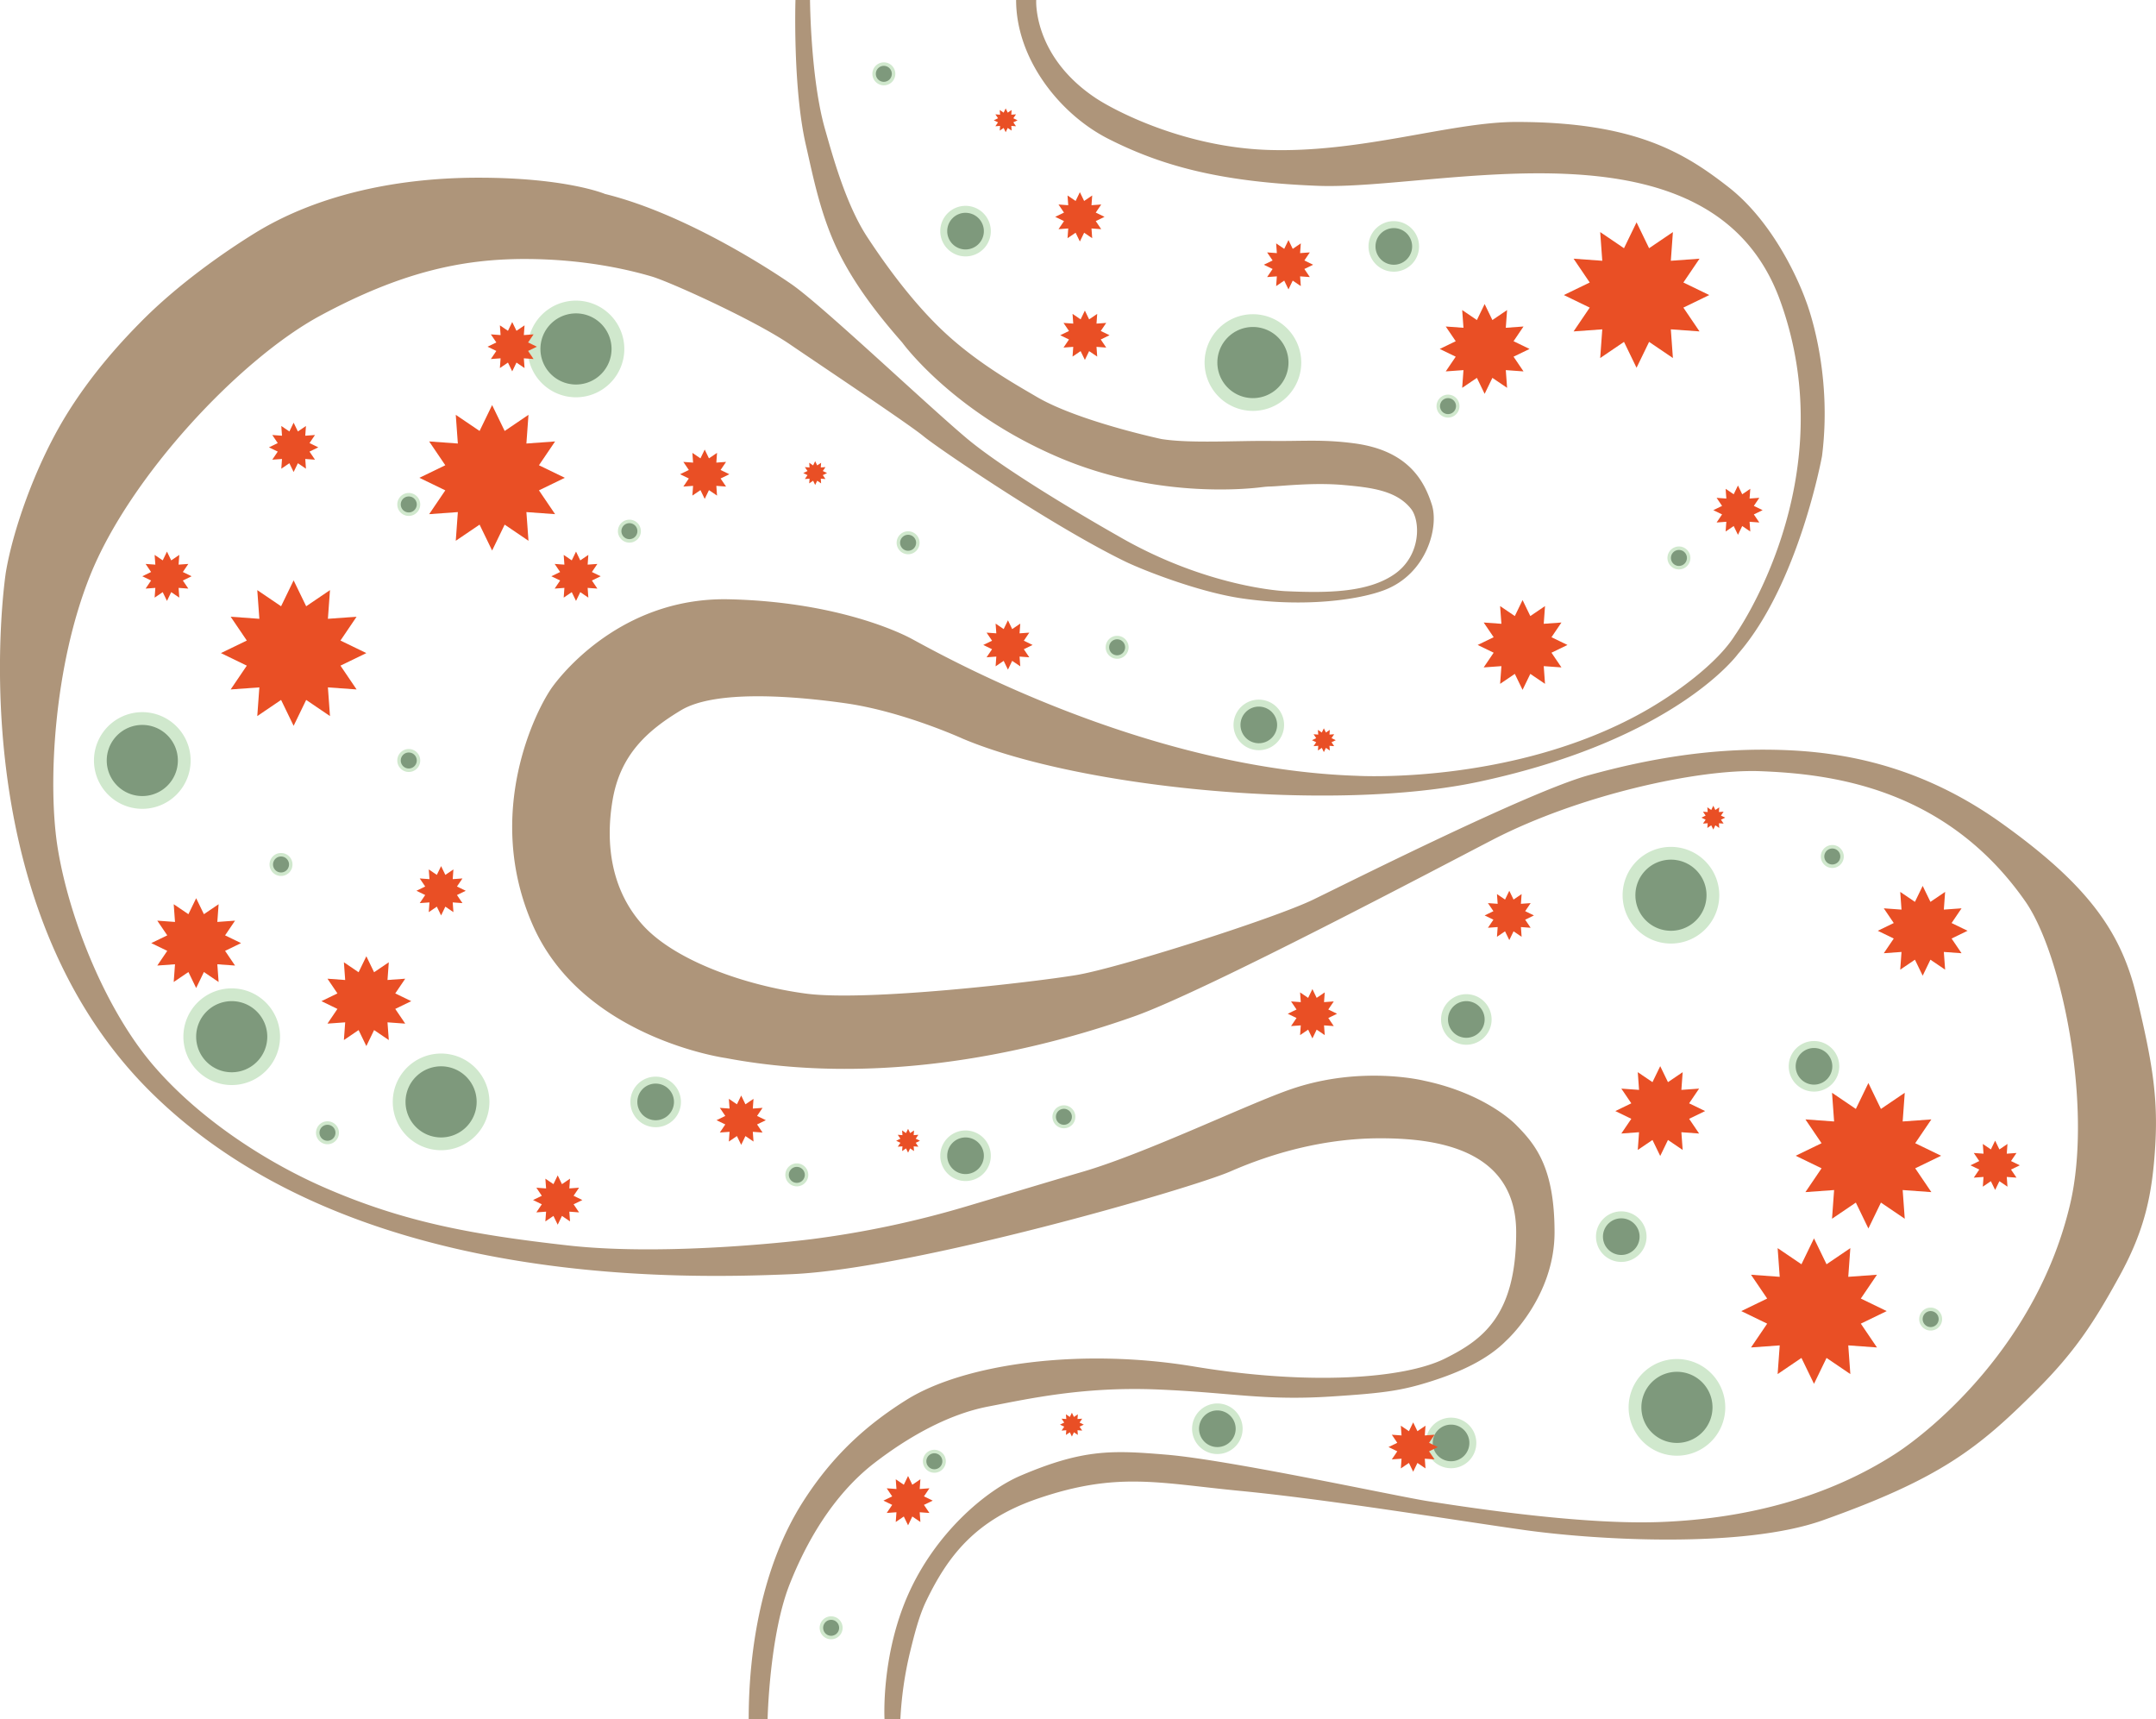 <svg xmlns="http://www.w3.org/2000/svg" viewBox="0 0 1856.6 1480.33">
    <defs>
        <style>.cls-1{fill:#ae957a;}.cls-2{fill:#7e997c;}.cls-3{fill:#d0e8cd;}.cls-4{fill:#e94f25;}</style>
    </defs>
    <title>intestines-3</title>
    <g id="Layer_2" data-name="Layer 2">
        <g id="intestines_3">
            <g id="intestines">
                <path id="intestines_2" class="cls-1"
                      d="M685,0s-2.4,75.7,9,125c5.85,25.27,12.5,61,28.77,93.35,15.58,31,37.29,57.29,54.23,76.65,0,0,43.36,60,135.18,99,82.26,34.94,159.85,27.34,175.11,25.38a63.17,63.17,0,0,1,6.43-.49c9.75-.25,37.15-3.66,63.62-1.26,23.8,2.15,45.16,4.75,57.66,20.38,8.27,10.33,9,40.23-14.18,56.35C1178.29,510,1144.28,510.75,1107,509c0,0-67.33-2.67-145-48,0,0-91.5-51.5-130-84-35.66-30.1-123.5-113.5-150-132-9.56-6.68-88-60-161-78,0,0-33-14-109-14s-143,17-193,48c-26.06,16.15-65.86,43.81-97.77,76.22-12.41,12.6-42,43-66.36,83.77C29.07,404.23,10.69,458.51,5,493c0,0-43.36,280.59,124.63,447.08s447,161.49,552,157,344.17-73.73,378-88.5c36.41-15.91,81-28.5,129-28.5s117,9,117,81-29.24,92.59-61,108.49c-35.41,17.73-117.58,23.43-216.49,7-98.38-16.35-198.09-2.23-247.54,28.72-34,21.3-63.67,47.68-89.35,88.08-35,55.1-46.53,126.19-46.53,187H661s1.5-72.13,19-116.33c19-48,44.67-82.67,73.33-104.67s63-41.67,97.67-48.33,82-17.33,146-14.67,91.22,9.83,150,6c43.5-2.83,59.33-4.78,84.93-12.9,25.81-8.18,49.07-18.94,65.07-35.1,0,0,41.67-37.33,41.67-93.33s-16.42-75.75-33.67-93c0,0-25.33-26.33-78.5-37.5,0,0-53.5-13.5-114,7C1075.83,949.93,987,993,932,1009c-19.67,5.72-57,17-101,30.07A840.89,840.89,0,0,1,698.36,1067s-120.67,15.33-209.33,5.33c-82.15-9.26-141.33-20-210-50-46.77-20.43-105.33-56.67-146.67-104.67S59.53,791,49.69,730.17c-8.83-54.65-3.39-156.83,28-234.83C112,410,206.69,309,276,271.67S397.69,223,451.69,223,545,233.33,561,238s88.67,37.67,119,58.33,103.33,69.33,115.33,79.33,111.61,77.76,174,108c13.47,6.53,61.9,26,100.27,31.59,54.69,7.94,101.37,1,122.73-7.26,36.33-14,46.86-54.18,40.67-73.5-6.29-19.61-19.67-46.5-66.75-52.75-27.32-3.63-43.92-1.75-72.58-2.08s-69,2.33-93.67-1.67c0,0-71.67-15.33-107.33-36.33C875.4,331.49,842,312.95,813.1,285.92c-30.76-28.72-55.93-66.13-66.11-81.57-18.82-28.51-30.37-71.64-36.46-92.86C698,68,697.53,0,697.53,0Z"/>
                <path id="intestines_1" class="cls-1"
                      d="M761.69,1480.33S758.53,1426,782,1373s66.89-89.67,97-102.5c54-23,78.83-21.89,125.5-18,54,4.5,197.51,35.65,225,40,49.5,7.83,137.54,20.24,199.5,18,96.67-3.5,162.47-32.4,203.5-59,30.37-19.69,121.81-93.72,150.2-214.92,19.45-83-6.6-214.65-38.7-260.58-68.82-98.43-168.33-109.67-228-112-53.19-2.08-155.67,20.33-230.55,59C1243.73,744.56,1039,853,977,875s-204,64-352,36c0,0-123-17-166-114s3-187,17-206,66-77,152-75,140.82,25.33,157,34c23.49,12.59,199,112,384,118,0,0,133,7.78,244.95-54.36C1442.95,597.56,1479,571,1494,547c0,0,95-133,39-288-58.93-163.1-294-95-398-99-83.94-3.23-134.6-17.15-180.6-40.48C912.52,98.26,875,50.72,875,0h17.33s-3.13,48.21,51.21,84.44c16.57,11,76.2,42.24,148.47,44.65,80.55,2.69,157.49-24.09,213.65-24.09,101.83,0,144.63,26.35,182.67,56,45.33,35.33,66.67,97.67,66.67,97.67s23.56,58.44,14,134c0,0-20,110.33-72.33,170.33,0,0-53.1,73.59-222.67,110-125.14,26.87-343,6-445-37,0,0-51.5-23.5-101-30.5-42.32-6-111.5-12-141.5,6s-52.5,39-59,77.5-.76,77.82,26,107.5c27.5,30.5,88,52,140.5,59s197-10,233-16,170-48.5,204-65,186.49-93.07,237-107c55-15.17,104.5-22.5,155-22s123.33,8.17,200,62.83,104,95.33,117,150c12.78,53.74,18.49,84.74,16,127.33-2.5,42.83-9,73.33-31,113.33s-38.33,65-71.67,98.33c-49.5,49.5-82.33,75.67-183.67,111.67-68.83,24.45-196,17-257.33,8.33s-168.25-26.28-244.67-33.67c-70.37-6.81-105.67-16.67-174,6.67-53.63,18.31-77.33,49.33-96,88-6.36,13.18-10.33,29.22-14.11,44.64a313.76,313.76,0,0,0-8.22,57.36Z"/>
            </g>
            <g id="lact-bacteria">
                <g id="lact-bacteria-2" data-name="lact-bacteria">
                    <path class="cls-2"
                          d="M1078.93,348.29a36.12,36.12,0,1,1,36.12-36.12A36.16,36.16,0,0,1,1078.93,348.29Z"/>
                    <path class="cls-3"
                          d="M1078.93,281.54a30.62,30.62,0,1,1-30.62,30.62,30.62,30.62,0,0,1,30.62-30.62m0-11a41.62,41.62,0,1,0,41.62,41.62,41.67,41.67,0,0,0-41.62-41.62Z"/>
                </g>
                <g id="lact-bacteria-3" data-name="lact-bacteria">
                    <path class="cls-2"
                          d="M199.54,928.76a36.12,36.12,0,1,1,36.12-36.12A36.16,36.16,0,0,1,199.54,928.76Z"/>
                    <path class="cls-3"
                          d="M199.54,862a30.62,30.62,0,1,1-30.62,30.62A30.62,30.62,0,0,1,199.54,862m0-11a41.62,41.62,0,1,0,41.62,41.62A41.67,41.67,0,0,0,199.54,851Z"/>
                </g>
                <g id="lact-bacteria-4" data-name="lact-bacteria">
                    <path class="cls-2"
                          d="M379.84,984.85A36.12,36.12,0,1,1,416,948.73,36.16,36.16,0,0,1,379.84,984.85Z"/>
                    <path class="cls-3"
                          d="M379.84,918.11a30.62,30.62,0,1,1-30.62,30.62,30.62,30.62,0,0,1,30.62-30.62m0-11a41.62,41.62,0,1,0,41.62,41.62,41.67,41.67,0,0,0-41.62-41.62Z"/>
                </g>
                <g id="lact-bacteria-5" data-name="lact-bacteria">
                    <path class="cls-2"
                          d="M1438.91,806.91A36.12,36.12,0,1,1,1475,770.79,36.16,36.16,0,0,1,1438.91,806.91Z"/>
                    <path class="cls-3"
                          d="M1438.91,740.17a30.62,30.62,0,1,1-30.62,30.62,30.62,30.62,0,0,1,30.62-30.62m0-11a41.62,41.62,0,1,0,41.62,41.62,41.67,41.67,0,0,0-41.62-41.62Z"/>
                </g>
                <g id="lact-bacteria-6" data-name="lact-bacteria">
                    <path class="cls-2"
                          d="M1444.06,1247.89a36.12,36.12,0,1,1,36.12-36.12A36.16,36.16,0,0,1,1444.06,1247.89Z"/>
                    <path class="cls-3"
                          d="M1444.07,1181.14a30.62,30.62,0,1,1-30.62,30.62,30.62,30.62,0,0,1,30.62-30.62m0-11a41.62,41.62,0,1,0,41.62,41.62,41.67,41.67,0,0,0-41.62-41.62Z"/>
                </g>
                <g id="lact-bacteria-7" data-name="lact-bacteria">
                    <path class="cls-2" d="M496,336.58a36.12,36.12,0,1,1,36.12-36.12A36.16,36.16,0,0,1,496,336.58Z"/>
                    <path class="cls-3"
                          d="M496,269.83a30.62,30.62,0,1,1-30.62,30.62A30.62,30.62,0,0,1,496,269.83m0-11a41.62,41.62,0,1,0,41.62,41.62A41.67,41.67,0,0,0,496,258.83Z"/>
                </g>
                <g id="lact-bacteria-8" data-name="lact-bacteria">
                    <path class="cls-2"
                          d="M122.54,690.92a36.12,36.12,0,1,1,36.12-36.12A36.16,36.16,0,0,1,122.54,690.92Z"/>
                    <path class="cls-3"
                          d="M122.54,624.17a30.62,30.62,0,1,1-30.62,30.62,30.62,30.62,0,0,1,30.62-30.62m0-11a41.62,41.62,0,1,0,41.62,41.62,41.67,41.67,0,0,0-41.62-41.62Z"/>
                </g>
                <g id="lact-bacteria-9" data-name="lact-bacteria">
                    <path class="cls-2"
                          d="M1200.26,230.94A18.77,18.77,0,1,1,1219,212.17,18.79,18.79,0,0,1,1200.26,230.94Z"/>
                    <path class="cls-3"
                          d="M1200.26,196.4a15.77,15.77,0,1,1-15.77,15.77,15.77,15.77,0,0,1,15.77-15.77m0-6A21.77,21.77,0,1,0,1222,212.17a21.79,21.79,0,0,0-21.77-21.77Z"/>
                </g>
                <g id="lact-bacteria-10" data-name="lact-bacteria">
                    <path class="cls-2" d="M1084,642.94a18.77,18.77,0,1,1,18.77-18.77A18.79,18.79,0,0,1,1084,642.94Z"/>
                    <path class="cls-3"
                          d="M1084,608.4a15.77,15.77,0,1,1-15.77,15.77A15.77,15.77,0,0,1,1084,608.4m0-6a21.77,21.77,0,1,0,21.77,21.77A21.79,21.79,0,0,0,1084,602.4Z"/>
                </g>
                <g id="lact-bacteria-11" data-name="lact-bacteria">
                    <path class="cls-2"
                          d="M564.61,967.5a18.77,18.77,0,1,1,18.77-18.77A18.79,18.79,0,0,1,564.61,967.5Z"/>
                    <path class="cls-3"
                          d="M564.61,933a15.77,15.77,0,1,1-15.77,15.77A15.77,15.77,0,0,1,564.61,933m0-6a21.77,21.77,0,1,0,21.77,21.77A21.79,21.79,0,0,0,564.61,927Z"/>
                </g>
                <g id="lact-bacteria-12" data-name="lact-bacteria">
                    <path class="cls-2"
                          d="M831.46,1013.89a18.77,18.77,0,1,1,18.77-18.77A18.79,18.79,0,0,1,831.46,1013.89Z"/>
                    <path class="cls-3"
                          d="M831.46,979.35a15.77,15.77,0,1,1-15.77,15.77,15.77,15.77,0,0,1,15.77-15.77m0-6a21.77,21.77,0,1,0,21.77,21.77,21.79,21.79,0,0,0-21.77-21.77Z"/>
                </g>
                <g id="lact-bacteria-13" data-name="lact-bacteria">
                    <path class="cls-2"
                          d="M1262.7,896.55a18.77,18.77,0,1,1,18.77-18.77A18.79,18.79,0,0,1,1262.7,896.55Z"/>
                    <path class="cls-3"
                          d="M1262.7,862a15.77,15.77,0,1,1-15.77,15.77A15.77,15.77,0,0,1,1262.7,862m0-6a21.77,21.77,0,1,0,21.77,21.77A21.79,21.79,0,0,0,1262.7,856Z"/>
                </g>
                <g id="lact-bacteria-14" data-name="lact-bacteria">
                    <path class="cls-2"
                          d="M1562.09,936.88a18.77,18.77,0,1,1,18.77-18.77A18.79,18.79,0,0,1,1562.09,936.88Z"/>
                    <path class="cls-3"
                          d="M1562.09,902.34a15.77,15.77,0,1,1-15.77,15.77,15.77,15.77,0,0,1,15.77-15.77m0-6a21.77,21.77,0,1,0,21.77,21.77,21.79,21.79,0,0,0-21.77-21.77Z"/>
                </g>
                <g id="lact-bacteria-15" data-name="lact-bacteria">
                    <path class="cls-2"
                          d="M1396.13,1083.56a18.77,18.77,0,1,1,18.77-18.77A18.79,18.79,0,0,1,1396.13,1083.56Z"/>
                    <path class="cls-3"
                          d="M1396.13,1049a15.77,15.77,0,1,1-15.77,15.77,15.77,15.77,0,0,1,15.77-15.77m0-6a21.77,21.77,0,1,0,21.77,21.77,21.79,21.79,0,0,0-21.77-21.77Z"/>
                </g>
                <g id="lact-bacteria-16" data-name="lact-bacteria">
                    <path class="cls-2"
                          d="M1249.54,1261.16a18.77,18.77,0,1,1,18.77-18.77A18.79,18.79,0,0,1,1249.54,1261.16Z"/>
                    <path class="cls-3"
                          d="M1249.54,1226.62a15.77,15.77,0,1,1-15.77,15.77,15.77,15.77,0,0,1,15.77-15.77m0-6a21.77,21.77,0,1,0,21.77,21.77,21.79,21.79,0,0,0-21.77-21.77Z"/>
                </g>
                <g id="lact-bacteria-17" data-name="lact-bacteria">
                    <path class="cls-2"
                          d="M1048.3,1248.94a18.77,18.77,0,1,1,18.77-18.77A18.79,18.79,0,0,1,1048.3,1248.94Z"/>
                    <path class="cls-3"
                          d="M1048.3,1214.4a15.77,15.77,0,1,1-15.77,15.77,15.77,15.77,0,0,1,15.77-15.77m0-6a21.77,21.77,0,1,0,21.77,21.77,21.79,21.79,0,0,0-21.77-21.77Z"/>
                </g>
                <g id="lact-bacteria-18" data-name="lact-bacteria">
                    <path class="cls-2"
                          d="M831.46,217.78A18.77,18.77,0,1,1,850.23,199,18.79,18.79,0,0,1,831.46,217.78Z"/>
                    <path class="cls-3"
                          d="M831.46,183.24A15.77,15.77,0,1,1,815.69,199a15.77,15.77,0,0,1,15.77-15.77m0-6A21.77,21.77,0,1,0,853.23,199a21.79,21.79,0,0,0-21.77-21.77Z"/>
                </g>
                <g id="lact-bacteria-19" data-name="lact-bacteria">
                    <circle class="cls-2" cx="1246.93" cy="349.67" r="8.38"/>
                    <path class="cls-3"
                          d="M1246.93,342.79a6.88,6.88,0,1,1-6.88,6.88,6.88,6.88,0,0,1,6.88-6.88m0-3a9.88,9.88,0,1,0,9.88,9.88,9.89,9.89,0,0,0-9.88-9.88Z"/>
                </g>
                <g id="lact-bacteria-20" data-name="lact-bacteria">
                    <circle class="cls-2" cx="1445.78" cy="480.4" r="8.38"/>
                    <path class="cls-3"
                          d="M1445.78,473.52a6.88,6.88,0,1,1-6.88,6.88,6.88,6.88,0,0,1,6.88-6.88m0-3a9.88,9.88,0,1,0,9.88,9.88,9.89,9.89,0,0,0-9.88-9.88Z"/>
                </g>
                <g id="lact-bacteria-21" data-name="lact-bacteria">
                    <circle class="cls-2" cx="961.97" cy="557.32" r="8.38"/>
                    <path class="cls-3"
                          d="M962,550.45a6.88,6.88,0,1,1-6.88,6.88,6.88,6.88,0,0,1,6.88-6.88m0-3a9.88,9.88,0,1,0,9.88,9.88,9.89,9.89,0,0,0-9.88-9.88Z"/>
                </g>
                <g id="lact-bacteria-22" data-name="lact-bacteria">
                    <circle class="cls-2" cx="781.97" cy="467.32" r="8.38"/>
                    <path class="cls-3"
                          d="M782,460.45a6.88,6.88,0,1,1-6.88,6.88,6.88,6.88,0,0,1,6.88-6.88m0-3a9.88,9.88,0,1,0,9.88,9.88,9.89,9.89,0,0,0-9.88-9.88Z"/>
                </g>
                <g id="lact-bacteria-23" data-name="lact-bacteria">
                    <circle class="cls-2" cx="541.97" cy="457.32" r="8.38"/>
                    <path class="cls-3"
                          d="M542,450.45a6.88,6.88,0,1,1-6.88,6.88,6.88,6.88,0,0,1,6.88-6.88m0-3a9.88,9.88,0,1,0,9.88,9.88,9.89,9.89,0,0,0-9.88-9.88Z"/>
                </g>
                <g id="lact-bacteria-24" data-name="lact-bacteria">
                    <circle class="cls-2" cx="351.97" cy="434.32" r="8.38"/>
                    <path class="cls-3"
                          d="M352,427.45a6.88,6.88,0,1,1-6.88,6.88,6.88,6.88,0,0,1,6.88-6.88m0-3a9.88,9.88,0,1,0,9.88,9.88,9.89,9.89,0,0,0-9.88-9.88Z"/>
                </g>
                <g id="lact-bacteria-25" data-name="lact-bacteria">
                    <circle class="cls-2" cx="241.97" cy="744.32" r="8.38"/>
                    <path class="cls-3"
                          d="M242,737.45a6.88,6.88,0,1,1-6.88,6.88,6.88,6.88,0,0,1,6.88-6.88m0-3a9.88,9.88,0,1,0,9.88,9.88,9.89,9.89,0,0,0-9.88-9.88Z"/>
                </g>
                <g id="lact-bacteria-26" data-name="lact-bacteria">
                    <circle class="cls-2" cx="351.97" cy="654.79" r="8.38"/>
                    <path class="cls-3"
                          d="M352,647.92a6.88,6.88,0,1,1-6.88,6.88,6.88,6.88,0,0,1,6.88-6.88m0-3a9.88,9.88,0,1,0,9.88,9.88,9.89,9.89,0,0,0-9.88-9.88Z"/>
                </g>
                <g id="lact-bacteria-27" data-name="lact-bacteria">
                    <circle class="cls-2" cx="916.16" cy="961.57" r="8.38"/>
                    <path class="cls-3"
                          d="M916.16,954.7a6.88,6.88,0,1,1-6.88,6.88,6.88,6.88,0,0,1,6.88-6.88m0-3a9.88,9.88,0,1,0,9.88,9.88,9.89,9.89,0,0,0-9.88-9.88Z"/>
                </g>
                <g id="lact-bacteria-28" data-name="lact-bacteria">
                    <circle class="cls-2" cx="804.61" cy="1258.16" r="8.38"/>
                    <path class="cls-3"
                          d="M804.61,1251.29a6.88,6.88,0,1,1-6.88,6.88,6.88,6.88,0,0,1,6.88-6.88m0-3a9.88,9.88,0,1,0,9.88,9.88,9.89,9.89,0,0,0-9.88-9.88Z"/>
                </g>
                <g id="lact-bacteria-29" data-name="lact-bacteria">
                    <circle class="cls-2" cx="715.72" cy="1401.56" r="8.38"/>
                    <path class="cls-3"
                          d="M715.72,1394.68a6.88,6.88,0,1,1-6.88,6.88,6.88,6.88,0,0,1,6.88-6.88m0-3a9.88,9.88,0,1,0,9.88,9.88,9.89,9.89,0,0,0-9.88-9.88Z"/>
                </g>
                <g id="lact-bacteria-30" data-name="lact-bacteria">
                    <circle class="cls-2" cx="1662.55" cy="1135.75" r="8.38"/>
                    <path class="cls-3"
                          d="M1662.55,1128.87a6.88,6.88,0,1,1-6.88,6.88,6.88,6.88,0,0,1,6.88-6.88m0-3a9.88,9.88,0,1,0,9.88,9.88,9.89,9.89,0,0,0-9.88-9.88Z"/>
                </g>
                <g id="lact-bacteria-31" data-name="lact-bacteria">
                    <circle class="cls-2" cx="1577.86" cy="737.45" r="8.38"/>
                    <path class="cls-3"
                          d="M1577.86,730.57a6.88,6.88,0,1,1-6.88,6.88,6.88,6.88,0,0,1,6.88-6.88m0-3a9.88,9.88,0,1,0,9.88,9.88,9.89,9.89,0,0,0-9.88-9.88Z"/>
                </g>
                <g id="lact-bacteria-32" data-name="lact-bacteria">
                    <circle class="cls-2" cx="686.16" cy="1011.57" r="8.38"/>
                    <path class="cls-3"
                          d="M686.16,1004.7a6.88,6.88,0,1,1-6.88,6.88,6.88,6.88,0,0,1,6.88-6.88m0-3a9.88,9.88,0,1,0,9.88,9.88,9.89,9.89,0,0,0-9.88-9.88Z"/>
                </g>
                <g id="lact-bacteria-33" data-name="lact-bacteria">
                    <circle class="cls-2" cx="281.97" cy="975.32" r="8.38"/>
                    <path class="cls-3"
                          d="M282,968.45a6.88,6.88,0,1,1-6.88,6.88,6.88,6.88,0,0,1,6.88-6.88m0-3a9.88,9.88,0,1,0,9.88,9.88,9.89,9.89,0,0,0-9.88-9.88Z"/>
                </g>
                <g id="lact-bacteria-34" data-name="lact-bacteria">
                    <circle class="cls-2" cx="761.09" cy="63.58" r="8.38"/>
                    <path class="cls-3"
                          d="M761.09,56.7a6.88,6.88,0,1,1-6.88,6.88,6.88,6.88,0,0,1,6.88-6.88m0-3A9.88,9.88,0,1,0,771,63.58a9.89,9.89,0,0,0-9.88-9.88Z"/>
                </g>
            </g>
            <g id="virus">
                <polygon id="virus-2" data-name="virus" class="cls-4"
                         points="1409.28 191.43 1420.09 213.72 1440.59 199.82 1438.8 224.53 1463.51 222.74 1449.61 243.24 1471.9 254.04 1449.61 264.85 1463.51 285.35 1438.8 283.56 1440.59 308.27 1420.09 294.36 1409.28 316.66 1398.48 294.36 1377.98 308.27 1379.77 283.56 1355.06 285.35 1368.96 264.85 1346.67 254.04 1368.96 243.24 1355.06 222.74 1379.77 224.53 1377.98 199.82 1398.48 213.72 1409.28 191.43"/>
                <polygon id="virus-3" data-name="virus" class="cls-4"
                         points="1562.09 1066.26 1572.89 1088.55 1593.39 1074.65 1591.6 1099.36 1616.31 1097.57 1602.41 1118.07 1624.7 1128.87 1602.41 1139.68 1616.31 1160.18 1591.6 1158.39 1593.39 1183.1 1572.89 1169.19 1562.09 1191.49 1551.28 1169.19 1530.78 1183.1 1532.57 1158.39 1507.86 1160.18 1521.77 1139.68 1499.47 1128.87 1521.77 1118.07 1507.86 1097.57 1532.57 1099.36 1530.78 1074.65 1551.28 1088.55 1562.09 1066.26"/>
                <polygon id="virus-4" data-name="virus" class="cls-4"
                         points="1608.93 932.51 1619.73 954.8 1640.24 940.9 1638.45 965.61 1663.16 963.82 1649.25 984.32 1671.55 995.12 1649.25 1005.93 1663.16 1026.43 1638.45 1024.64 1640.24 1049.35 1619.73 1035.44 1608.93 1057.74 1598.13 1035.44 1577.62 1049.35 1579.41 1024.64 1554.7 1026.43 1568.61 1005.93 1546.32 995.12 1568.61 984.32 1554.7 963.82 1579.41 965.61 1577.62 940.9 1598.13 954.8 1608.93 932.51"/>
                <polygon id="virus-5" data-name="virus" class="cls-4"
                         points="252.85 499.71 263.66 522 284.16 508.1 282.37 532.8 307.08 531.01 293.18 551.52 315.47 562.32 293.18 573.13 307.08 593.63 282.37 591.84 284.16 616.55 263.66 602.64 252.85 624.94 242.05 602.64 221.55 616.55 223.34 591.84 198.63 593.63 212.53 573.13 190.24 562.32 212.53 551.52 198.63 531.01 223.34 532.8 221.55 508.1 242.05 522 252.85 499.71"/>
                <polygon id="virus-6" data-name="virus" class="cls-4"
                         points="423.78 348.78 434.59 371.07 455.09 357.17 453.3 381.88 478.01 380.08 464.11 400.59 486.4 411.39 464.11 422.2 478.01 442.7 453.3 440.91 455.09 465.62 434.59 451.71 423.78 474.01 412.98 451.71 392.48 465.62 394.27 440.91 369.56 442.7 383.46 422.2 361.17 411.39 383.46 400.59 369.56 380.08 394.27 381.88 392.48 357.17 412.98 371.07 423.78 348.78"/>
                <polygon id="virus-7" data-name="virus" class="cls-4"
                         points="1429.67 917.98 1436.34 931.74 1449 923.16 1447.89 938.41 1463.15 937.31 1454.56 949.97 1468.33 956.64 1454.56 963.31 1463.15 975.97 1447.89 974.86 1449 990.12 1436.34 981.53 1429.67 995.3 1423 981.53 1410.34 990.12 1411.44 974.86 1396.19 975.97 1404.77 963.31 1391.01 956.64 1404.77 949.97 1396.19 937.31 1411.44 938.41 1410.34 923.16 1423 931.74 1429.67 917.98"/>
                <polygon id="virus-8" data-name="virus" class="cls-4"
                         points="1655.68 762.75 1662.35 776.52 1675.01 767.93 1673.9 783.19 1689.16 782.08 1680.57 794.74 1694.34 801.41 1680.57 808.09 1689.16 820.74 1673.9 819.64 1675.01 834.89 1662.35 826.31 1655.68 840.07 1649.01 826.31 1636.35 834.89 1637.45 819.64 1622.19 820.74 1630.78 808.09 1617.02 801.41 1630.78 794.74 1622.19 782.08 1637.45 783.19 1636.35 767.93 1649.01 776.52 1655.68 762.75"/>
                <polygon id="virus-9" data-name="virus" class="cls-4"
                         points="168.92 773.37 175.59 787.13 188.25 778.55 187.15 793.8 202.4 792.7 193.82 805.36 207.58 812.03 193.82 818.7 202.4 831.36 187.15 830.25 188.25 845.51 175.59 836.92 168.92 850.69 162.25 836.92 149.59 845.51 150.7 830.25 135.44 831.36 144.03 818.7 130.26 812.03 144.03 805.36 135.44 792.7 150.7 793.8 149.59 778.55 162.25 787.13 168.92 773.37"/>
                <polygon id="virus-10" data-name="virus" class="cls-4"
                         points="315.47 823.35 322.14 837.12 334.8 828.53 333.69 843.79 348.95 842.68 340.37 855.34 354.13 862.01 340.37 868.69 348.95 881.35 333.69 880.24 334.8 895.5 322.14 886.91 315.47 900.68 308.8 886.91 296.14 895.5 297.25 880.24 281.99 881.35 290.57 868.69 276.81 862.01 290.57 855.34 281.99 842.68 297.25 843.79 296.14 828.53 308.8 837.12 315.47 823.35"/>
                <polygon id="virus-11" data-name="virus" class="cls-4"
                         points="1311.13 516.66 1317.8 530.43 1330.46 521.84 1329.36 537.1 1344.61 535.99 1336.03 548.65 1349.79 555.32 1336.03 561.99 1344.61 574.65 1329.36 573.55 1330.46 588.8 1317.8 580.22 1311.13 593.98 1304.46 580.22 1291.8 588.8 1292.91 573.55 1277.65 574.65 1286.24 561.99 1272.47 555.32 1286.24 548.65 1277.65 535.99 1292.91 537.1 1291.8 521.84 1304.46 530.43 1311.13 516.66"/>
                <polygon id="virus-12" data-name="virus" class="cls-4"
                         points="1278.47 261.79 1285.14 275.56 1297.8 266.97 1296.69 282.23 1311.95 281.12 1303.36 293.78 1317.13 300.45 1303.36 307.12 1311.95 319.78 1296.69 318.68 1297.8 333.93 1285.14 325.35 1278.47 339.11 1271.8 325.35 1259.14 333.93 1260.24 318.68 1244.98 319.78 1253.57 307.12 1239.81 300.45 1253.57 293.78 1244.98 281.12 1260.24 282.23 1259.14 266.97 1271.8 275.56 1278.47 261.79"/>
                <polygon id="virus-13" data-name="virus" class="cls-4"
                         points="781.97 1270.83 785.63 1278.39 792.58 1273.67 791.98 1282.05 800.36 1281.44 795.64 1288.4 803.2 1292.06 795.64 1295.72 800.36 1302.68 791.98 1302.07 792.58 1310.45 785.63 1305.73 781.97 1313.3 778.3 1305.73 771.35 1310.45 771.96 1302.07 763.58 1302.68 768.29 1295.72 760.73 1292.06 768.29 1288.4 763.58 1281.44 771.96 1282.05 771.35 1273.67 778.3 1278.39 781.97 1270.83"/>
                <polygon id="virus-14" data-name="virus" class="cls-4"
                         points="1216.93 1224.7 1220.59 1232.27 1227.54 1227.55 1226.94 1235.93 1235.32 1235.32 1230.6 1242.28 1238.16 1245.94 1230.6 1249.6 1235.32 1256.56 1226.94 1255.95 1227.54 1264.33 1220.59 1259.61 1216.93 1267.17 1213.26 1259.61 1206.31 1264.33 1206.92 1255.95 1198.54 1256.56 1203.25 1249.6 1195.69 1245.94 1203.25 1242.28 1198.54 1235.32 1206.92 1235.93 1206.31 1227.55 1213.26 1232.27 1216.93 1224.7"/>
                <polygon id="virus-15" data-name="virus" class="cls-4"
                         points="1718.08 982.12 1721.74 989.67 1728.7 984.96 1728.09 993.34 1736.47 992.73 1731.75 999.68 1739.31 1003.35 1731.75 1007.01 1736.47 1013.97 1728.09 1013.36 1728.7 1021.74 1721.74 1017.02 1718.08 1024.58 1714.41 1017.02 1707.46 1021.74 1708.07 1013.36 1699.69 1013.97 1704.4 1007.01 1696.84 1003.35 1704.4 999.68 1699.69 992.73 1708.07 993.34 1707.46 984.96 1714.41 989.67 1718.08 982.12"/>
                <polygon id="virus-16" data-name="virus" class="cls-4"
                         points="1130.16 851.62 1133.82 859.18 1140.77 854.46 1140.17 862.84 1148.55 862.24 1143.83 869.19 1151.39 872.85 1143.83 876.52 1148.55 883.47 1140.17 882.86 1140.77 891.24 1133.82 886.53 1130.16 894.09 1126.49 886.53 1119.54 891.24 1120.15 882.86 1111.77 883.47 1116.48 876.52 1108.92 872.85 1116.48 869.19 1111.77 862.24 1120.15 862.84 1119.54 854.46 1126.49 859.18 1130.16 851.62"/>
                <polygon id="virus-17" data-name="virus" class="cls-4"
                         points="1299.7 766.97 1303.37 774.53 1310.32 769.81 1309.71 778.19 1318.09 777.59 1313.38 784.54 1320.93 788.2 1313.38 791.87 1318.09 798.82 1309.71 798.21 1310.32 806.59 1303.37 801.88 1299.7 809.44 1296.04 801.88 1289.08 806.59 1289.69 798.21 1281.31 798.82 1286.03 791.87 1278.47 788.2 1286.03 784.54 1281.31 777.59 1289.69 778.19 1289.08 769.81 1296.04 774.53 1299.7 766.97"/>
                <polygon id="virus-18" data-name="virus" class="cls-4"
                         points="480.26 1012.01 483.92 1019.57 490.87 1014.86 490.27 1023.24 498.65 1022.63 493.93 1029.58 501.49 1033.25 493.93 1036.91 498.65 1043.87 490.27 1043.26 490.87 1051.64 483.92 1046.92 480.26 1054.48 476.59 1046.92 469.64 1051.64 470.25 1043.26 461.87 1043.87 466.58 1036.91 459.02 1033.25 466.58 1029.58 461.87 1022.63 470.25 1023.24 469.64 1014.86 476.59 1019.57 480.26 1012.01"/>
                <polygon id="virus-19" data-name="virus" class="cls-4"
                         points="638.26 943.26 641.92 950.83 648.87 946.11 648.27 954.49 656.65 953.88 651.93 960.84 659.49 964.5 651.93 968.16 656.65 975.12 648.27 974.51 648.87 982.89 641.92 978.17 638.26 985.73 634.59 978.17 627.64 982.89 628.25 974.51 619.87 975.12 624.58 968.16 617.02 964.5 624.58 960.84 619.87 953.88 628.25 954.49 627.64 946.11 634.59 950.83 638.26 943.26"/>
                <polygon id="virus-20" data-name="virus" class="cls-4"
                         points="379.84 745.73 383.5 753.29 390.45 748.58 389.85 756.96 398.23 756.35 393.51 763.3 401.07 766.97 393.51 770.63 398.23 777.59 389.85 776.98 390.45 785.36 383.5 780.64 379.84 788.2 376.17 780.64 369.22 785.36 369.83 776.98 361.45 777.59 366.16 770.63 358.6 766.97 366.16 763.3 361.45 756.35 369.83 756.96 369.22 748.58 376.17 753.29 379.84 745.73"/>
                <polygon id="virus-21" data-name="virus" class="cls-4"
                         points="252.85 363.93 256.52 371.49 263.47 366.78 262.87 375.16 271.25 374.55 266.53 381.5 274.09 385.17 266.53 388.83 271.25 395.79 262.87 395.18 263.47 403.56 256.52 398.84 252.85 406.4 249.19 398.84 242.24 403.56 242.84 395.18 234.47 395.79 239.18 388.83 231.62 385.17 239.18 381.5 234.47 374.55 242.84 375.16 242.24 366.78 249.19 371.49 252.85 363.93"/>
                <polygon id="virus-22" data-name="virus" class="cls-4"
                         points="441.08 277.27 444.75 284.83 451.7 280.12 451.1 288.5 459.48 287.89 454.76 294.85 462.32 298.51 454.76 302.17 459.48 309.13 451.1 308.52 451.7 316.9 444.75 312.18 441.08 319.74 437.42 312.18 430.47 316.9 431.07 308.52 422.69 309.13 427.41 302.17 419.85 298.51 427.41 294.85 422.69 287.89 431.07 288.5 430.47 280.12 437.42 284.83 441.08 277.27"/>
                <polygon id="virus-23" data-name="virus" class="cls-4"
                         points="867.97 534.09 871.63 541.65 878.59 536.93 877.98 545.31 886.36 544.71 881.64 551.66 889.2 555.32 881.64 558.99 886.36 565.94 877.98 565.33 878.59 573.71 871.63 569 867.97 576.56 864.3 569 857.35 573.71 857.96 565.33 849.58 565.94 854.29 558.99 846.73 555.32 854.29 551.66 849.58 544.71 857.96 545.31 857.35 536.93 864.3 541.65 867.97 534.09"/>
                <polygon id="virus-24" data-name="virus" class="cls-4"
                         points="496.03 474.93 499.69 482.49 506.64 477.78 506.04 486.16 514.42 485.55 509.7 492.5 517.26 496.17 509.7 499.83 514.42 506.79 506.04 506.18 506.64 514.56 499.69 509.84 496.03 517.4 492.36 509.84 485.41 514.56 486.02 506.18 477.64 506.79 482.35 499.83 474.79 496.17 482.35 492.5 477.64 485.55 486.02 486.16 485.41 477.78 492.36 482.49 496.03 474.93"/>
                <polygon id="virus-25" data-name="virus" class="cls-4"
                         points="606.85 387.09 610.51 394.65 617.46 389.93 616.86 398.31 625.24 397.7 620.52 404.66 628.08 408.32 620.52 411.99 625.24 418.94 616.86 418.33 617.46 426.71 610.51 422 606.85 429.56 603.18 422 596.23 426.71 596.84 418.33 588.46 418.94 593.17 411.99 585.61 408.32 593.17 404.66 588.46 397.7 596.84 398.31 596.23 389.93 603.18 394.65 606.85 387.09"/>
                <polygon id="virus-26" data-name="virus" class="cls-4"
                         points="143.78 474.93 147.44 482.49 154.4 477.78 153.79 486.16 162.17 485.55 157.45 492.5 165.01 496.17 157.45 499.83 162.17 506.79 153.79 506.18 154.4 514.56 147.44 509.84 143.78 517.4 140.12 509.84 133.16 514.56 133.77 506.18 125.39 506.79 130.1 499.83 122.54 496.17 130.1 492.5 125.39 485.55 133.77 486.16 133.16 477.78 140.12 482.49 143.78 474.93"/>
                <polygon id="virus-27" data-name="virus" class="cls-4"
                         points="934.22 267.41 937.88 274.97 944.84 270.25 944.23 278.63 952.61 278.03 947.89 284.98 955.45 288.64 947.89 292.31 952.61 299.26 944.23 298.65 944.84 307.03 937.88 302.32 934.22 309.88 930.55 302.32 923.6 307.03 924.21 298.65 915.83 299.26 920.54 292.31 912.98 288.64 920.54 284.98 915.83 278.03 924.21 278.63 923.6 270.25 930.55 274.97 934.22 267.41"/>
                <polygon id="virus-28" data-name="virus" class="cls-4"
                         points="1109.55 206.7 1113.21 214.26 1120.17 209.55 1119.56 217.93 1127.94 217.32 1123.22 224.27 1130.79 227.94 1123.22 231.6 1127.94 238.56 1119.56 237.95 1120.17 246.33 1113.21 241.61 1109.55 249.17 1105.89 241.61 1098.93 246.33 1099.54 237.95 1091.16 238.56 1095.88 231.6 1088.32 227.94 1095.88 224.27 1091.16 217.32 1099.54 217.93 1098.93 209.55 1105.89 214.26 1109.55 206.7"/>
                <polygon id="virus-29" data-name="virus" class="cls-4"
                         points="929.91 165.47 933.58 173.03 940.53 168.31 939.92 176.69 948.3 176.08 943.59 183.04 951.15 186.7 943.59 190.37 948.3 197.32 939.92 196.71 940.53 205.09 933.58 200.38 929.91 207.94 926.25 200.38 919.29 205.09 919.9 196.71 911.52 197.32 916.24 190.37 908.68 186.7 916.24 183.04 911.52 176.08 919.9 176.69 919.29 168.31 926.25 173.03 929.91 165.47"/>
                <polygon id="virus-30" data-name="virus" class="cls-4"
                         points="1496.61 418.02 1500.28 425.58 1507.23 420.87 1506.62 429.25 1515 428.64 1510.29 435.59 1517.85 439.25 1510.29 442.92 1515 449.87 1506.62 449.26 1507.23 457.64 1500.28 452.93 1496.61 460.49 1492.95 452.93 1485.99 457.64 1486.6 449.26 1478.22 449.87 1482.94 442.92 1475.38 439.25 1482.94 435.59 1478.22 428.64 1486.6 429.25 1485.99 420.87 1492.95 425.58 1496.61 418.02"/>
                <polygon id="virus-31" data-name="virus" class="cls-4"
                         points="1140.02 627.08 1141.79 630.72 1145.14 628.45 1144.85 632.49 1148.9 632.2 1146.62 635.55 1150.27 637.32 1146.62 639.09 1148.9 642.45 1144.85 642.15 1145.14 646.2 1141.79 643.92 1140.02 647.57 1138.25 643.92 1134.9 646.2 1135.19 642.15 1131.15 642.45 1133.42 639.09 1129.78 637.32 1133.42 635.55 1131.15 632.2 1135.19 632.49 1134.9 628.45 1138.25 630.72 1140.02 627.08"/>
                <polygon id="virus-32" data-name="virus" class="cls-4"
                         points="1475.38 693.75 1477.14 697.4 1480.5 695.13 1480.21 699.17 1484.25 698.88 1481.97 702.23 1485.62 704 1481.97 705.77 1484.25 709.12 1480.21 708.83 1480.5 712.87 1477.14 710.6 1475.38 714.25 1473.61 710.6 1470.25 712.87 1470.55 708.83 1466.5 709.12 1468.78 705.77 1465.13 704 1468.78 702.23 1466.5 698.88 1470.55 699.17 1470.25 695.13 1473.61 697.4 1475.38 693.75"/>
                <polygon id="virus-33" data-name="virus" class="cls-4"
                         points="701.97 397.08 703.73 400.72 707.09 398.45 706.79 402.49 710.84 402.2 708.56 405.55 712.21 407.32 708.56 409.09 710.84 412.44 706.79 412.15 707.09 416.2 703.73 413.92 701.97 417.57 700.2 413.92 696.84 416.2 697.13 412.15 693.09 412.44 695.37 409.09 691.72 407.32 695.37 405.55 693.09 402.2 697.13 402.49 696.84 398.45 700.2 400.72 701.97 397.08"/>
                <polygon id="virus-34" data-name="virus" class="cls-4"
                         points="923.04 1216.38 924.8 1220.02 928.16 1217.75 927.87 1221.79 931.91 1221.5 929.63 1224.85 933.28 1226.62 929.63 1228.39 931.91 1231.74 927.87 1231.45 928.16 1235.5 924.8 1233.22 923.04 1236.87 921.27 1233.22 917.91 1235.5 918.21 1231.45 914.16 1231.74 916.44 1228.39 912.79 1226.62 916.44 1224.85 914.16 1221.5 918.21 1221.79 917.91 1217.75 921.27 1220.02 923.04 1216.38"/>
                <polygon id="virus-35" data-name="virus" class="cls-4"
                         points="781.97 971.95 783.73 975.6 787.09 973.32 786.79 977.37 790.84 977.07 788.56 980.43 792.21 982.2 788.56 983.97 790.84 987.32 786.79 987.03 787.09 991.07 783.73 988.8 781.97 992.44 780.2 988.8 776.84 991.07 777.13 987.03 773.09 987.32 775.37 983.97 771.72 982.2 775.37 980.43 773.09 977.07 777.13 977.37 776.84 973.32 780.2 975.6 781.97 971.95"/>
                <polygon id="virus-36" data-name="virus" class="cls-4"
                         points="866.03 93.33 867.79 96.98 871.15 94.7 870.86 98.75 874.9 98.45 872.62 101.81 876.27 103.58 872.62 105.34 874.9 108.7 870.86 108.41 871.15 112.45 867.79 110.17 866.03 113.82 864.26 110.17 860.9 112.45 861.2 108.41 857.15 108.7 859.43 105.34 855.78 103.58 859.43 101.81 857.15 98.45 861.2 98.75 860.9 94.7 864.26 96.98 866.03 93.33"/>
            </g>
        </g>
    </g>
</svg>